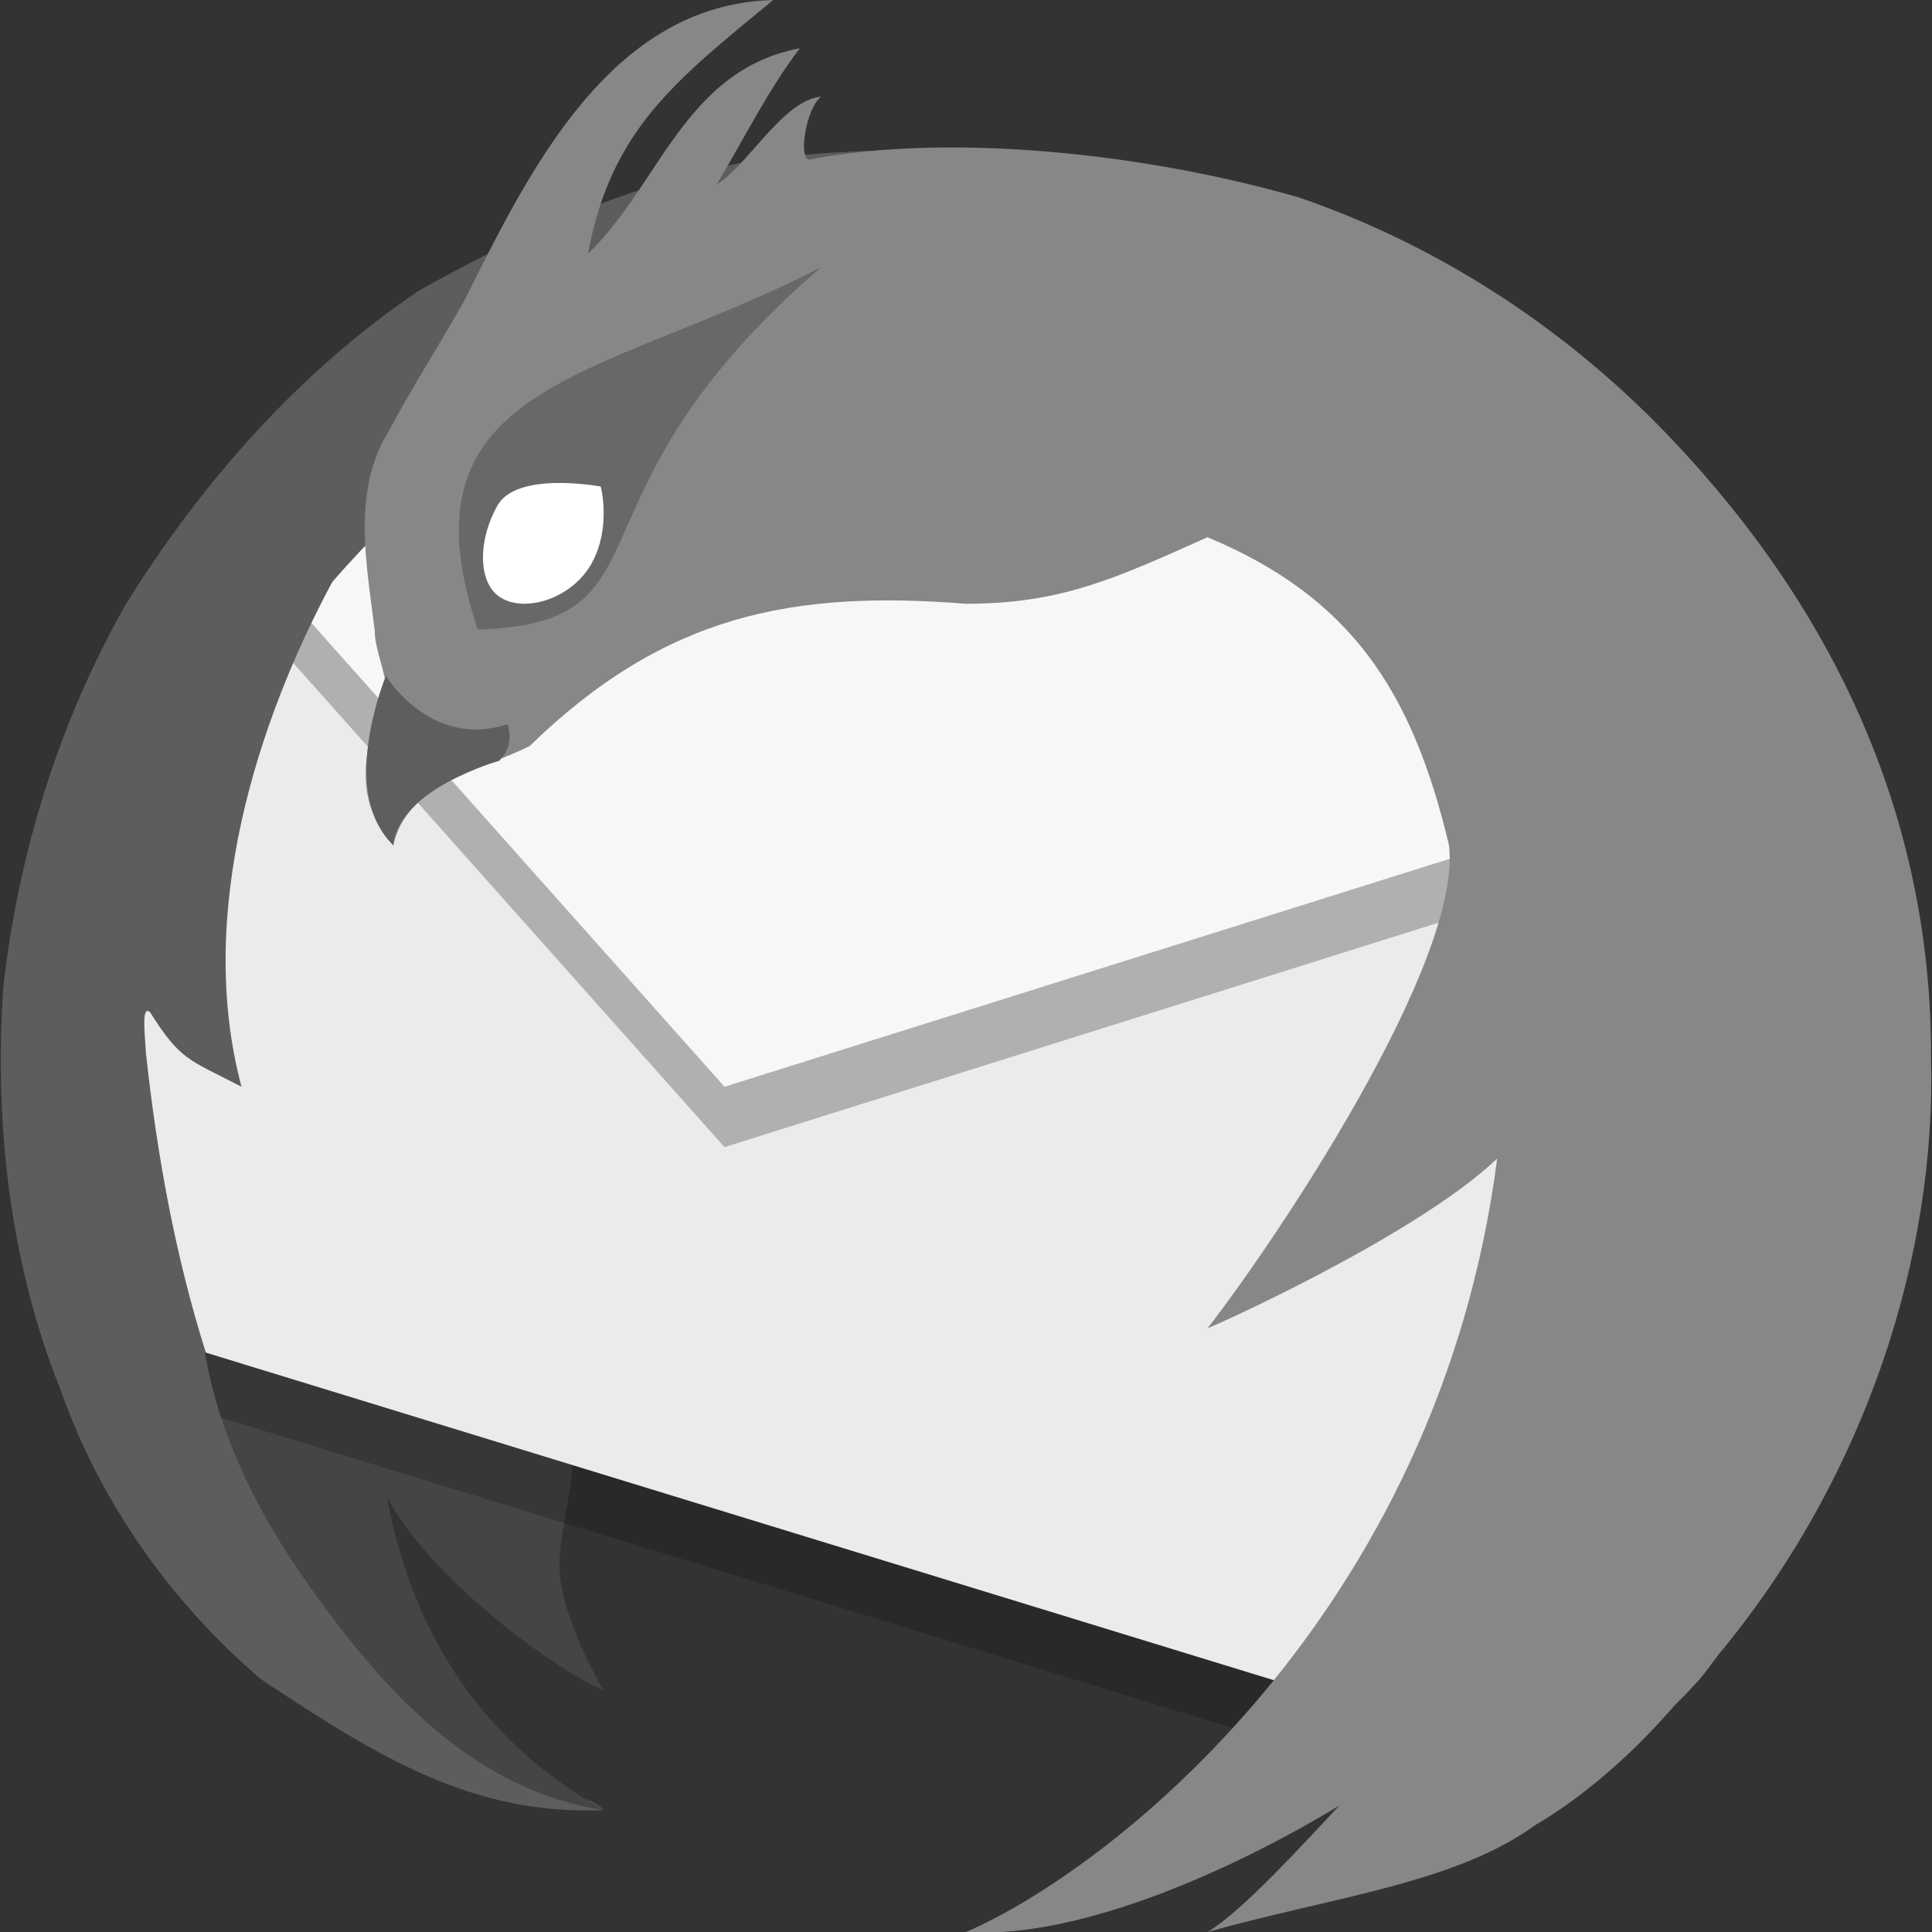 <svg xmlns="http://www.w3.org/2000/svg" width="16" height="16" x="0" y="0" version="1.1" viewBox="0 0 16 16" xml:space="preserve">
 <rect x="0" y="0" width="16" height="16" fill="#333333" stroke="none"/>
 <path style="fill:#454545" d="m 2.535,13.196 c 0.694,0.999 1.445,1.638 2.468,1.795 C 4.604,14.76 3.518,14.113 3.204,12.393 3.537,13.045 4.549,13.802 5,14 5,14 4.628,13.388 4.633,12.95 4.636,12.641 4.763,12.305 4.739,12 l -3.044,-0.8 c 0.018,0.027 0.082,0.93 0.84,1.996 z"/>
 <path style="fill:none" d="m 40.404,-70.312 a 20.426,20.426 0 1 1 40.154,-7.522 20.426,20.426 0 1 1 -40.154,7.522 z"/>
 <path style="opacity:0.2" d="M 12.799,6.497 7.602,4.674 2.032,5.045 0.611,6.819 c 0.253,1.64 0.096,3.415 0.977,4.847 L 10.8,14.492 12.791,11 Z"/>
 <path style="fill:#ebebeb" d="M 12.799,5.997 7.602,4.174 2.032,4.545 0.611,6.319 c 0.253,1.64 0.096,3.415 0.977,4.847 l 9.213,2.826 1.991,-3.492 z"/>
 <path style="fill:#6f6f6f;fill-rule:evenodd" d="M 2.166,4.439 3.104,4.573 3.362,3.317 2.846,3.568 Z"/>
 <path style="opacity:0.25" d="M 12.376,7.496 11.605,4.963 2.174,4.869 2.121,4.934 2.032,5.045 6,9.5 Z"/>
 <path style="fill:#f7f7f7" d="M 12.376,6.996 11.605,4.463 2.174,4.369 2.121,4.434 2.032,4.545 6,9 Z"/>
 <path style="fill:#5d5d5d" d="M 7.582,1.239 C 7.581,1.239 6.396,1.245 5.879,1.411 5.017,1.61 4.244,1.976 3.478,2.401 2.483,3.07 1.668,3.996 1.039,5.009 0.486,5.986 0.15,7.072 0.026,8.186 -0.048,9.315 0.081,10.465 0.506,11.522 0.835,12.45 1.416,13.268 2.158,13.904 3.144,14.562 3.928,15.037 5.003,14.991 3.98,14.834 3.23,14.094 2.535,13.096 1.777,12.029 1.713,11.227 1.695,11.2 l 0.01,0.003 C 1.452,10.401 1.301,9.572 1.209,8.725 1.197,8.535 1.173,8.33 1.241,8.38 1.497,8.785 1.557,8.77 2,9 1.618,7.57 2.128,5.98 2.752,4.819 4.031,3.354 5.899,2.169 7.582,1.239 Z M 5.003,14.991 c -0.05,-0.045 -0.103,-0.075 -0.157,-0.097 0.059,0.038 0.115,0.073 0.157,0.097 z"/>
 <path style="fill:#878787" d="M 6.403,1.7674747e-6 C 5.049,0.036 4.378,1.423 3.844,2.493 3.652,2.833 3.395,3.237 3.227,3.558 2.906,4.065 3.038,4.673 3.104,5.227 3.097,5.378 3.247,5.697 3.174,5.729 3.028,6.173 2.905,6.612 3.257,7 3.368,6.498 3.955,6.39 4.386,6.179 5.514,5.08 6.58,4.889 8,5 8.782,5 9.227,4.796 10,4.449 11.187,4.945 11.696,5.72 12,7 12.115,7.962 10.569,10.27 10.001,10.999 10,10.999 9.996,11 9.996,11 9.996,11 10,11 10,11 10.012,11.002 11.719,10.241 12.399,9.595 11.914,13.349 9.212,15.476 8,16 9.614,16.109 12.293,14.294 12.093,14.102 11.893,13.911 10.576,15.656 10,16 c 1.055,-0.295 2.052,-0.403 2.718,-0.888 -2.49e-4,0 0.541,-0.294 1.105,-0.938 0.075,-0.086 0.204,-0.204 0.281,-0.302 0.048,-0.061 0.092,-0.123 0.139,-0.184 0.008,-0.01 0.018,-0.02 0.026,-0.03 1.187,-1.453 1.766,-3.259 1.723,-4.895 C 16,6.78 15.195,5.058 13.842,3.634 12.864,2.604 11.753,1.975 10.753,1.634 9.457,1.261 7.857,1.103 6.713,1.319 6.605,1.355 6.669,0.895 6.802,0.8 6.482,0.83 6.195,1.37 5.935,1.528 6.148,1.174 6.367,0.734 6.624,0.4 5.67,0.578 5.455,1.545 4.869,2.101 5.062,1.068 5.599,0.665 6.403,-1.1146556e-7 Z"/>
 <path style="fill:#686868" d="M 3.955,5.213 C 5.622,5.165 4.575,4.132 6.8,2.213 4.988,3.151 3.263,3.15 3.957,5.213 h -0.002 z"/>
 <path style="fill:#ffffff" d="M 4.903,4.66 C 4.743,4.952 4.37,5.069 4.164,4.959 3.953,4.85 3.954,4.482 4.118,4.19 4.275,3.898 4.971,4.029 4.974,4.029 c 0.003,0 0.088,0.34 -0.071,0.63 z"/>
 <path style="fill:#5e5e5e" d="m 4.155,6.277 c 0,0 0.103,-0.099 0.049,-0.28 C 3.565,6.208 3.194,5.596 3.196,5.596 3.198,5.596 2.795,6.55 3.257,7 3.306,6.529 4.131,6.301 4.134,6.301"/>
</svg>
